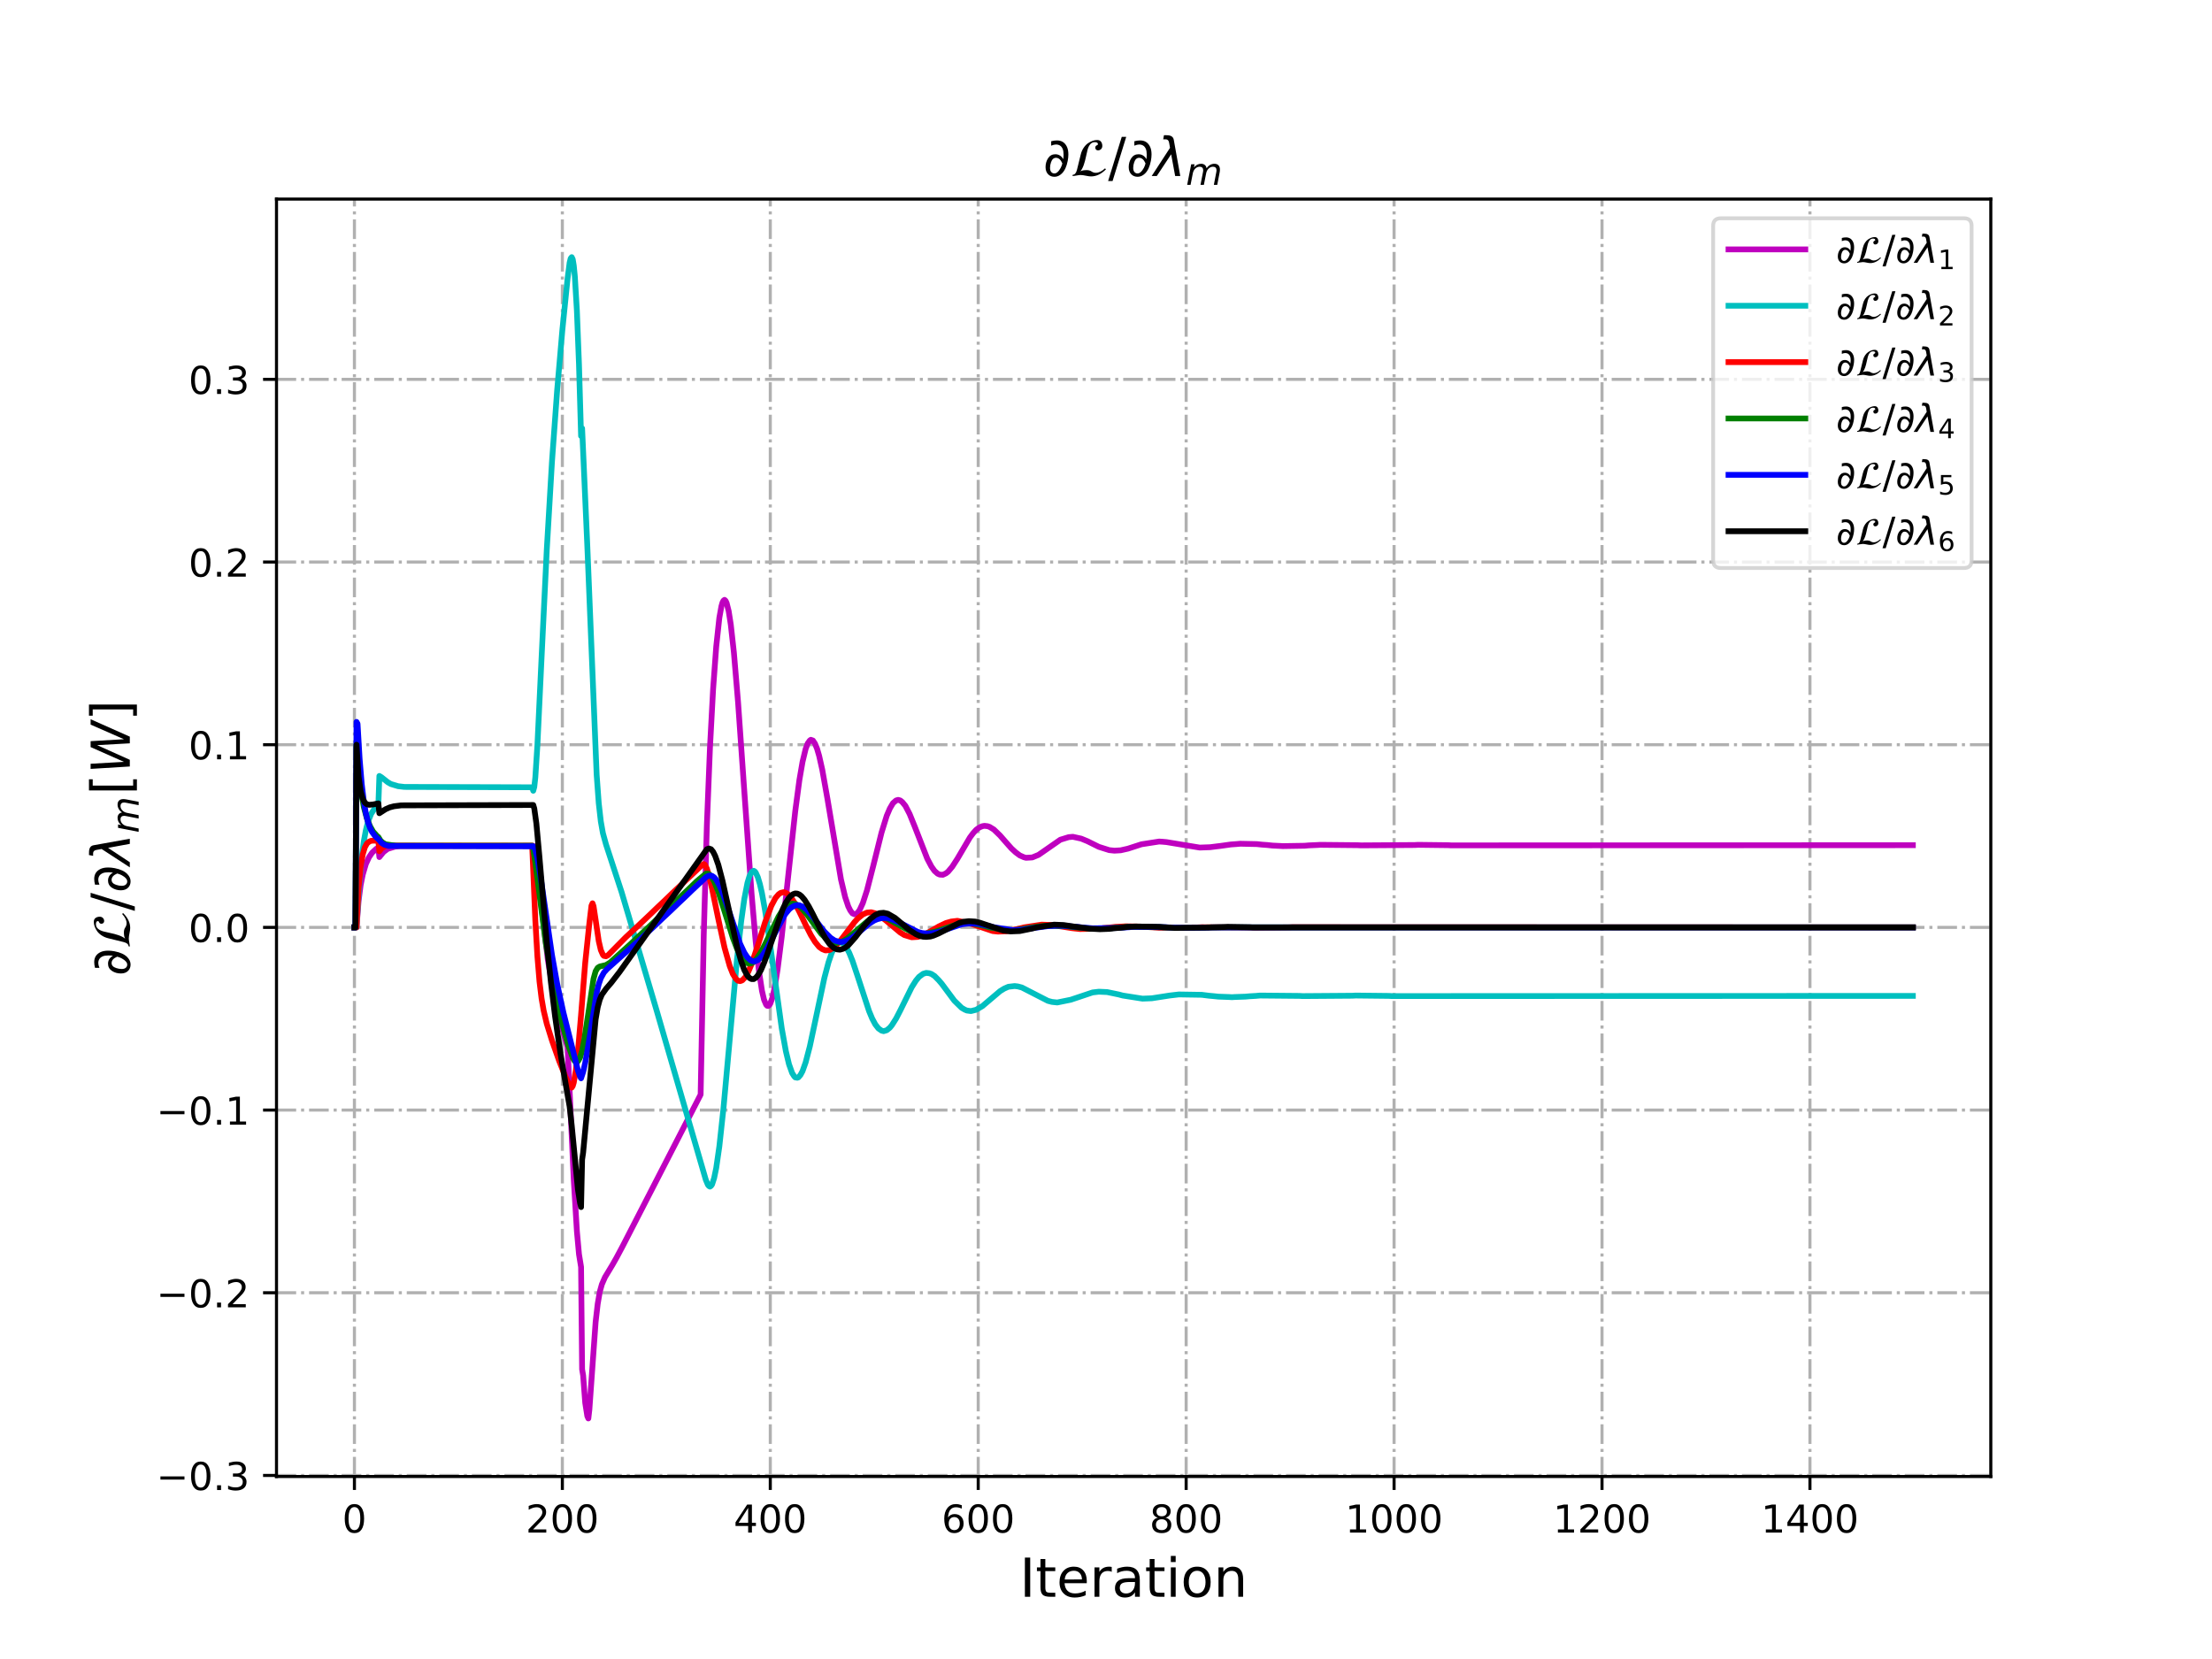 <?xml version="1.0" encoding="utf-8" standalone="no"?>
<!DOCTYPE svg PUBLIC "-//W3C//DTD SVG 1.1//EN"
  "http://www.w3.org/Graphics/SVG/1.1/DTD/svg11.dtd">
<!-- Created with matplotlib (http://matplotlib.org/) -->
<svg height="432pt" version="1.1" viewBox="0 0 576 432" width="576pt" xmlns="http://www.w3.org/2000/svg" xmlns:xlink="http://www.w3.org/1999/xlink">
 <defs>
  <style type="text/css">
*{stroke-linecap:butt;stroke-linejoin:round;}
  </style>
 </defs>
 <g id="figure_1">
  <g id="patch_1">
   <path d="M 0 432 
L 576 432 
L 576 0 
L 0 0 
z
" style="fill:#ffffff;"/>
  </g>
  <g id="axes_1">
   <g id="patch_2">
    <path d="M 72 384.48 
L 518.4 384.48 
L 518.4 51.84 
L 72 51.84 
z
" style="fill:#ffffff;"/>
   </g>
   <g id="matplotlib.axis_1">
    <g id="xtick_1">
     <g id="line2d_1">
      <path clip-path="url(#p69a60b5171)" d="M 92.291 384.48 
L 92.291 51.84 
" style="fill:none;stroke:#b0b0b0;stroke-dasharray:5.12,1.28,0.8,1.28;stroke-dashoffset:0;stroke-width:0.8;"/>
     </g>
     <g id="line2d_2">
      <defs>
       <path d="M 0 0 
L 0 3.5 
" id="m0771ea277f" style="stroke:#000000;stroke-width:0.8;"/>
      </defs>
      <g>
       <use style="stroke:#000000;stroke-width:0.8;" x="92.291" xlink:href="#m0771ea277f" y="384.48"/>
      </g>
     </g>
     <g id="text_1">
      <!-- 0 -->
      <defs>
       <path d="M 31.781 66.406 
Q 24.172 66.406 20.328 58.906 
Q 16.5 51.422 16.5 36.375 
Q 16.5 21.391 20.328 13.891 
Q 24.172 6.391 31.781 6.391 
Q 39.453 6.391 43.281 13.891 
Q 47.125 21.391 47.125 36.375 
Q 47.125 51.422 43.281 58.906 
Q 39.453 66.406 31.781 66.406 
z
M 31.781 74.219 
Q 44.047 74.219 50.516 64.516 
Q 56.984 54.828 56.984 36.375 
Q 56.984 17.969 50.516 8.266 
Q 44.047 -1.422 31.781 -1.422 
Q 19.531 -1.422 13.062 8.266 
Q 6.594 17.969 6.594 36.375 
Q 6.594 54.828 13.062 64.516 
Q 19.531 74.219 31.781 74.219 
z
" id="DejaVuSans-30"/>
      </defs>
      <g transform="translate(89.11 399.078)scale(0.1 -0.1)">
       <use xlink:href="#DejaVuSans-30"/>
      </g>
     </g>
    </g>
    <g id="xtick_2">
     <g id="line2d_3">
      <path clip-path="url(#p69a60b5171)" d="M 146.436 384.48 
L 146.436 51.84 
" style="fill:none;stroke:#b0b0b0;stroke-dasharray:5.12,1.28,0.8,1.28;stroke-dashoffset:0;stroke-width:0.8;"/>
     </g>
     <g id="line2d_4">
      <g>
       <use style="stroke:#000000;stroke-width:0.8;" x="146.436" xlink:href="#m0771ea277f" y="384.48"/>
      </g>
     </g>
     <g id="text_2">
      <!-- 200 -->
      <defs>
       <path d="M 19.188 8.297 
L 53.609 8.297 
L 53.609 0 
L 7.328 0 
L 7.328 8.297 
Q 12.938 14.109 22.625 23.891 
Q 32.328 33.688 34.812 36.531 
Q 39.547 41.844 41.422 45.531 
Q 43.312 49.219 43.312 52.781 
Q 43.312 58.594 39.234 62.25 
Q 35.156 65.922 28.609 65.922 
Q 23.969 65.922 18.812 64.312 
Q 13.672 62.703 7.812 59.422 
L 7.812 69.391 
Q 13.766 71.781 18.938 73 
Q 24.125 74.219 28.422 74.219 
Q 39.75 74.219 46.484 68.547 
Q 53.219 62.891 53.219 53.422 
Q 53.219 48.922 51.531 44.891 
Q 49.859 40.875 45.406 35.406 
Q 44.188 33.984 37.641 27.219 
Q 31.109 20.453 19.188 8.297 
z
" id="DejaVuSans-32"/>
      </defs>
      <g transform="translate(136.892 399.078)scale(0.1 -0.1)">
       <use xlink:href="#DejaVuSans-32"/>
       <use x="63.623" xlink:href="#DejaVuSans-30"/>
       <use x="127.246" xlink:href="#DejaVuSans-30"/>
      </g>
     </g>
    </g>
    <g id="xtick_3">
     <g id="line2d_5">
      <path clip-path="url(#p69a60b5171)" d="M 200.581 384.48 
L 200.581 51.84 
" style="fill:none;stroke:#b0b0b0;stroke-dasharray:5.12,1.28,0.8,1.28;stroke-dashoffset:0;stroke-width:0.8;"/>
     </g>
     <g id="line2d_6">
      <g>
       <use style="stroke:#000000;stroke-width:0.8;" x="200.581" xlink:href="#m0771ea277f" y="384.48"/>
      </g>
     </g>
     <g id="text_3">
      <!-- 400 -->
      <defs>
       <path d="M 37.797 64.312 
L 12.891 25.391 
L 37.797 25.391 
z
M 35.203 72.906 
L 47.609 72.906 
L 47.609 25.391 
L 58.016 25.391 
L 58.016 17.188 
L 47.609 17.188 
L 47.609 0 
L 37.797 0 
L 37.797 17.188 
L 4.891 17.188 
L 4.891 26.703 
z
" id="DejaVuSans-34"/>
      </defs>
      <g transform="translate(191.038 399.078)scale(0.1 -0.1)">
       <use xlink:href="#DejaVuSans-34"/>
       <use x="63.623" xlink:href="#DejaVuSans-30"/>
       <use x="127.246" xlink:href="#DejaVuSans-30"/>
      </g>
     </g>
    </g>
    <g id="xtick_4">
     <g id="line2d_7">
      <path clip-path="url(#p69a60b5171)" d="M 254.726 384.48 
L 254.726 51.84 
" style="fill:none;stroke:#b0b0b0;stroke-dasharray:5.12,1.28,0.8,1.28;stroke-dashoffset:0;stroke-width:0.8;"/>
     </g>
     <g id="line2d_8">
      <g>
       <use style="stroke:#000000;stroke-width:0.8;" x="254.726" xlink:href="#m0771ea277f" y="384.48"/>
      </g>
     </g>
     <g id="text_4">
      <!-- 600 -->
      <defs>
       <path d="M 33.016 40.375 
Q 26.375 40.375 22.484 35.828 
Q 18.609 31.297 18.609 23.391 
Q 18.609 15.531 22.484 10.953 
Q 26.375 6.391 33.016 6.391 
Q 39.656 6.391 43.531 10.953 
Q 47.406 15.531 47.406 23.391 
Q 47.406 31.297 43.531 35.828 
Q 39.656 40.375 33.016 40.375 
z
M 52.594 71.297 
L 52.594 62.312 
Q 48.875 64.062 45.094 64.984 
Q 41.312 65.922 37.594 65.922 
Q 27.828 65.922 22.672 59.328 
Q 17.531 52.734 16.797 39.406 
Q 19.672 43.656 24.016 45.922 
Q 28.375 48.188 33.594 48.188 
Q 44.578 48.188 50.953 41.516 
Q 57.328 34.859 57.328 23.391 
Q 57.328 12.156 50.688 5.359 
Q 44.047 -1.422 33.016 -1.422 
Q 20.359 -1.422 13.672 8.266 
Q 6.984 17.969 6.984 36.375 
Q 6.984 53.656 15.188 63.938 
Q 23.391 74.219 37.203 74.219 
Q 40.922 74.219 44.703 73.484 
Q 48.484 72.75 52.594 71.297 
z
" id="DejaVuSans-36"/>
      </defs>
      <g transform="translate(245.183 399.078)scale(0.1 -0.1)">
       <use xlink:href="#DejaVuSans-36"/>
       <use x="63.623" xlink:href="#DejaVuSans-30"/>
       <use x="127.246" xlink:href="#DejaVuSans-30"/>
      </g>
     </g>
    </g>
    <g id="xtick_5">
     <g id="line2d_9">
      <path clip-path="url(#p69a60b5171)" d="M 308.872 384.48 
L 308.872 51.84 
" style="fill:none;stroke:#b0b0b0;stroke-dasharray:5.12,1.28,0.8,1.28;stroke-dashoffset:0;stroke-width:0.8;"/>
     </g>
     <g id="line2d_10">
      <g>
       <use style="stroke:#000000;stroke-width:0.8;" x="308.872" xlink:href="#m0771ea277f" y="384.48"/>
      </g>
     </g>
     <g id="text_5">
      <!-- 800 -->
      <defs>
       <path d="M 31.781 34.625 
Q 24.75 34.625 20.719 30.859 
Q 16.703 27.094 16.703 20.516 
Q 16.703 13.922 20.719 10.156 
Q 24.75 6.391 31.781 6.391 
Q 38.812 6.391 42.859 10.172 
Q 46.922 13.969 46.922 20.516 
Q 46.922 27.094 42.891 30.859 
Q 38.875 34.625 31.781 34.625 
z
M 21.922 38.812 
Q 15.578 40.375 12.031 44.719 
Q 8.5 49.078 8.5 55.328 
Q 8.5 64.062 14.719 69.141 
Q 20.953 74.219 31.781 74.219 
Q 42.672 74.219 48.875 69.141 
Q 55.078 64.062 55.078 55.328 
Q 55.078 49.078 51.531 44.719 
Q 48 40.375 41.703 38.812 
Q 48.828 37.156 52.797 32.312 
Q 56.781 27.484 56.781 20.516 
Q 56.781 9.906 50.312 4.234 
Q 43.844 -1.422 31.781 -1.422 
Q 19.734 -1.422 13.25 4.234 
Q 6.781 9.906 6.781 20.516 
Q 6.781 27.484 10.781 32.312 
Q 14.797 37.156 21.922 38.812 
z
M 18.312 54.391 
Q 18.312 48.734 21.844 45.562 
Q 25.391 42.391 31.781 42.391 
Q 38.141 42.391 41.719 45.562 
Q 45.312 48.734 45.312 54.391 
Q 45.312 60.062 41.719 63.234 
Q 38.141 66.406 31.781 66.406 
Q 25.391 66.406 21.844 63.234 
Q 18.312 60.062 18.312 54.391 
z
" id="DejaVuSans-38"/>
      </defs>
      <g transform="translate(299.328 399.078)scale(0.1 -0.1)">
       <use xlink:href="#DejaVuSans-38"/>
       <use x="63.623" xlink:href="#DejaVuSans-30"/>
       <use x="127.246" xlink:href="#DejaVuSans-30"/>
      </g>
     </g>
    </g>
    <g id="xtick_6">
     <g id="line2d_11">
      <path clip-path="url(#p69a60b5171)" d="M 363.017 384.48 
L 363.017 51.84 
" style="fill:none;stroke:#b0b0b0;stroke-dasharray:5.12,1.28,0.8,1.28;stroke-dashoffset:0;stroke-width:0.8;"/>
     </g>
     <g id="line2d_12">
      <g>
       <use style="stroke:#000000;stroke-width:0.8;" x="363.017" xlink:href="#m0771ea277f" y="384.48"/>
      </g>
     </g>
     <g id="text_6">
      <!-- 1000 -->
      <defs>
       <path d="M 12.406 8.297 
L 28.516 8.297 
L 28.516 63.922 
L 10.984 60.406 
L 10.984 69.391 
L 28.422 72.906 
L 38.281 72.906 
L 38.281 8.297 
L 54.391 8.297 
L 54.391 0 
L 12.406 0 
z
" id="DejaVuSans-31"/>
      </defs>
      <g transform="translate(350.292 399.078)scale(0.1 -0.1)">
       <use xlink:href="#DejaVuSans-31"/>
       <use x="63.623" xlink:href="#DejaVuSans-30"/>
       <use x="127.246" xlink:href="#DejaVuSans-30"/>
       <use x="190.869" xlink:href="#DejaVuSans-30"/>
      </g>
     </g>
    </g>
    <g id="xtick_7">
     <g id="line2d_13">
      <path clip-path="url(#p69a60b5171)" d="M 417.162 384.48 
L 417.162 51.84 
" style="fill:none;stroke:#b0b0b0;stroke-dasharray:5.12,1.28,0.8,1.28;stroke-dashoffset:0;stroke-width:0.8;"/>
     </g>
     <g id="line2d_14">
      <g>
       <use style="stroke:#000000;stroke-width:0.8;" x="417.162" xlink:href="#m0771ea277f" y="384.48"/>
      </g>
     </g>
     <g id="text_7">
      <!-- 1200 -->
      <g transform="translate(404.437 399.078)scale(0.1 -0.1)">
       <use xlink:href="#DejaVuSans-31"/>
       <use x="63.623" xlink:href="#DejaVuSans-32"/>
       <use x="127.246" xlink:href="#DejaVuSans-30"/>
       <use x="190.869" xlink:href="#DejaVuSans-30"/>
      </g>
     </g>
    </g>
    <g id="xtick_8">
     <g id="line2d_15">
      <path clip-path="url(#p69a60b5171)" d="M 471.307 384.48 
L 471.307 51.84 
" style="fill:none;stroke:#b0b0b0;stroke-dasharray:5.12,1.28,0.8,1.28;stroke-dashoffset:0;stroke-width:0.8;"/>
     </g>
     <g id="line2d_16">
      <g>
       <use style="stroke:#000000;stroke-width:0.8;" x="471.307" xlink:href="#m0771ea277f" y="384.48"/>
      </g>
     </g>
     <g id="text_8">
      <!-- 1400 -->
      <g transform="translate(458.582 399.078)scale(0.1 -0.1)">
       <use xlink:href="#DejaVuSans-31"/>
       <use x="63.623" xlink:href="#DejaVuSans-34"/>
       <use x="127.246" xlink:href="#DejaVuSans-30"/>
       <use x="190.869" xlink:href="#DejaVuSans-30"/>
      </g>
     </g>
    </g>
    <g id="text_9">
     <!-- Iteration -->
     <defs>
      <path d="M 9.812 72.906 
L 19.672 72.906 
L 19.672 0 
L 9.812 0 
z
" id="DejaVuSans-49"/>
      <path d="M 18.312 70.219 
L 18.312 54.688 
L 36.812 54.688 
L 36.812 47.703 
L 18.312 47.703 
L 18.312 18.016 
Q 18.312 11.328 20.141 9.422 
Q 21.969 7.516 27.594 7.516 
L 36.812 7.516 
L 36.812 0 
L 27.594 0 
Q 17.188 0 13.234 3.875 
Q 9.281 7.766 9.281 18.016 
L 9.281 47.703 
L 2.688 47.703 
L 2.688 54.688 
L 9.281 54.688 
L 9.281 70.219 
z
" id="DejaVuSans-74"/>
      <path d="M 56.203 29.594 
L 56.203 25.203 
L 14.891 25.203 
Q 15.484 15.922 20.484 11.062 
Q 25.484 6.203 34.422 6.203 
Q 39.594 6.203 44.453 7.469 
Q 49.312 8.734 54.109 11.281 
L 54.109 2.781 
Q 49.266 0.734 44.188 -0.344 
Q 39.109 -1.422 33.891 -1.422 
Q 20.797 -1.422 13.156 6.188 
Q 5.516 13.812 5.516 26.812 
Q 5.516 40.234 12.766 48.109 
Q 20.016 56 32.328 56 
Q 43.359 56 49.781 48.891 
Q 56.203 41.797 56.203 29.594 
z
M 47.219 32.234 
Q 47.125 39.594 43.094 43.984 
Q 39.062 48.391 32.422 48.391 
Q 24.906 48.391 20.391 44.141 
Q 15.875 39.891 15.188 32.172 
z
" id="DejaVuSans-65"/>
      <path d="M 41.109 46.297 
Q 39.594 47.172 37.812 47.578 
Q 36.031 48 33.891 48 
Q 26.266 48 22.188 43.047 
Q 18.109 38.094 18.109 28.812 
L 18.109 0 
L 9.078 0 
L 9.078 54.688 
L 18.109 54.688 
L 18.109 46.188 
Q 20.953 51.172 25.484 53.578 
Q 30.031 56 36.531 56 
Q 37.453 56 38.578 55.875 
Q 39.703 55.766 41.062 55.516 
z
" id="DejaVuSans-72"/>
      <path d="M 34.281 27.484 
Q 23.391 27.484 19.188 25 
Q 14.984 22.516 14.984 16.5 
Q 14.984 11.719 18.141 8.906 
Q 21.297 6.109 26.703 6.109 
Q 34.188 6.109 38.703 11.406 
Q 43.219 16.703 43.219 25.484 
L 43.219 27.484 
z
M 52.203 31.203 
L 52.203 0 
L 43.219 0 
L 43.219 8.297 
Q 40.141 3.328 35.547 0.953 
Q 30.953 -1.422 24.312 -1.422 
Q 15.922 -1.422 10.953 3.297 
Q 6 8.016 6 15.922 
Q 6 25.141 12.172 29.828 
Q 18.359 34.516 30.609 34.516 
L 43.219 34.516 
L 43.219 35.406 
Q 43.219 41.609 39.141 45 
Q 35.062 48.391 27.688 48.391 
Q 23 48.391 18.547 47.266 
Q 14.109 46.141 10.016 43.891 
L 10.016 52.203 
Q 14.938 54.109 19.578 55.047 
Q 24.219 56 28.609 56 
Q 40.484 56 46.344 49.844 
Q 52.203 43.703 52.203 31.203 
z
" id="DejaVuSans-61"/>
      <path d="M 9.422 54.688 
L 18.406 54.688 
L 18.406 0 
L 9.422 0 
z
M 9.422 75.984 
L 18.406 75.984 
L 18.406 64.594 
L 9.422 64.594 
z
" id="DejaVuSans-69"/>
      <path d="M 30.609 48.391 
Q 23.391 48.391 19.188 42.75 
Q 14.984 37.109 14.984 27.297 
Q 14.984 17.484 19.156 11.844 
Q 23.344 6.203 30.609 6.203 
Q 37.797 6.203 41.984 11.859 
Q 46.188 17.531 46.188 27.297 
Q 46.188 37.016 41.984 42.703 
Q 37.797 48.391 30.609 48.391 
z
M 30.609 56 
Q 42.328 56 49.016 48.375 
Q 55.719 40.766 55.719 27.297 
Q 55.719 13.875 49.016 6.219 
Q 42.328 -1.422 30.609 -1.422 
Q 18.844 -1.422 12.172 6.219 
Q 5.516 13.875 5.516 27.297 
Q 5.516 40.766 12.172 48.375 
Q 18.844 56 30.609 56 
z
" id="DejaVuSans-6f"/>
      <path d="M 54.891 33.016 
L 54.891 0 
L 45.906 0 
L 45.906 32.719 
Q 45.906 40.484 42.875 44.328 
Q 39.844 48.188 33.797 48.188 
Q 26.516 48.188 22.312 43.547 
Q 18.109 38.922 18.109 30.906 
L 18.109 0 
L 9.078 0 
L 9.078 54.688 
L 18.109 54.688 
L 18.109 46.188 
Q 21.344 51.125 25.703 53.562 
Q 30.078 56 35.797 56 
Q 45.219 56 50.047 50.172 
Q 54.891 44.344 54.891 33.016 
z
" id="DejaVuSans-6e"/>
     </defs>
     <g transform="translate(265.508 415.796)scale(0.14 -0.14)">
      <use xlink:href="#DejaVuSans-49"/>
      <use x="29.492" xlink:href="#DejaVuSans-74"/>
      <use x="68.701" xlink:href="#DejaVuSans-65"/>
      <use x="130.225" xlink:href="#DejaVuSans-72"/>
      <use x="171.338" xlink:href="#DejaVuSans-61"/>
      <use x="232.617" xlink:href="#DejaVuSans-74"/>
      <use x="271.826" xlink:href="#DejaVuSans-69"/>
      <use x="299.609" xlink:href="#DejaVuSans-6f"/>
      <use x="360.791" xlink:href="#DejaVuSans-6e"/>
     </g>
    </g>
   </g>
   <g id="matplotlib.axis_2">
    <g id="ytick_1">
     <g id="line2d_17">
      <path clip-path="url(#p69a60b5171)" d="M 72 384.202 
L 518.4 384.202 
" style="fill:none;stroke:#b0b0b0;stroke-dasharray:5.12,1.28,0.8,1.28;stroke-dashoffset:0;stroke-width:0.8;"/>
     </g>
     <g id="line2d_18">
      <defs>
       <path d="M 0 0 
L -3.5 0 
" id="mf26924022d" style="stroke:#000000;stroke-width:0.8;"/>
      </defs>
      <g>
       <use style="stroke:#000000;stroke-width:0.8;" x="72" xlink:href="#mf26924022d" y="384.202"/>
      </g>
     </g>
     <g id="text_10">
      <!-- −0.3 -->
      <defs>
       <path d="M 10.594 35.5 
L 73.188 35.5 
L 73.188 27.203 
L 10.594 27.203 
z
" id="DejaVuSans-2212"/>
       <path d="M 10.688 12.406 
L 21 12.406 
L 21 0 
L 10.688 0 
z
" id="DejaVuSans-2e"/>
       <path d="M 40.578 39.312 
Q 47.656 37.797 51.625 33 
Q 55.609 28.219 55.609 21.188 
Q 55.609 10.406 48.188 4.484 
Q 40.766 -1.422 27.094 -1.422 
Q 22.516 -1.422 17.656 -0.516 
Q 12.797 0.391 7.625 2.203 
L 7.625 11.719 
Q 11.719 9.328 16.594 8.109 
Q 21.484 6.891 26.812 6.891 
Q 36.078 6.891 40.938 10.547 
Q 45.797 14.203 45.797 21.188 
Q 45.797 27.641 41.281 31.266 
Q 36.766 34.906 28.719 34.906 
L 20.219 34.906 
L 20.219 43.016 
L 29.109 43.016 
Q 36.375 43.016 40.234 45.922 
Q 44.094 48.828 44.094 54.297 
Q 44.094 59.906 40.109 62.906 
Q 36.141 65.922 28.719 65.922 
Q 24.656 65.922 20.016 65.031 
Q 15.375 64.156 9.812 62.312 
L 9.812 71.094 
Q 15.438 72.656 20.344 73.438 
Q 25.25 74.219 29.594 74.219 
Q 40.828 74.219 47.359 69.109 
Q 53.906 64.016 53.906 55.328 
Q 53.906 49.266 50.438 45.094 
Q 46.969 40.922 40.578 39.312 
z
" id="DejaVuSans-33"/>
      </defs>
      <g transform="translate(40.717 388.001)scale(0.1 -0.1)">
       <use xlink:href="#DejaVuSans-2212"/>
       <use x="83.789" xlink:href="#DejaVuSans-30"/>
       <use x="147.412" xlink:href="#DejaVuSans-2e"/>
       <use x="179.199" xlink:href="#DejaVuSans-33"/>
      </g>
     </g>
    </g>
    <g id="ytick_2">
     <g id="line2d_19">
      <path clip-path="url(#p69a60b5171)" d="M 72 336.632 
L 518.4 336.632 
" style="fill:none;stroke:#b0b0b0;stroke-dasharray:5.12,1.28,0.8,1.28;stroke-dashoffset:0;stroke-width:0.8;"/>
     </g>
     <g id="line2d_20">
      <g>
       <use style="stroke:#000000;stroke-width:0.8;" x="72" xlink:href="#mf26924022d" y="336.632"/>
      </g>
     </g>
     <g id="text_11">
      <!-- −0.2 -->
      <g transform="translate(40.717 340.431)scale(0.1 -0.1)">
       <use xlink:href="#DejaVuSans-2212"/>
       <use x="83.789" xlink:href="#DejaVuSans-30"/>
       <use x="147.412" xlink:href="#DejaVuSans-2e"/>
       <use x="179.199" xlink:href="#DejaVuSans-32"/>
      </g>
     </g>
    </g>
    <g id="ytick_3">
     <g id="line2d_21">
      <path clip-path="url(#p69a60b5171)" d="M 72 289.063 
L 518.4 289.063 
" style="fill:none;stroke:#b0b0b0;stroke-dasharray:5.12,1.28,0.8,1.28;stroke-dashoffset:0;stroke-width:0.8;"/>
     </g>
     <g id="line2d_22">
      <g>
       <use style="stroke:#000000;stroke-width:0.8;" x="72" xlink:href="#mf26924022d" y="289.063"/>
      </g>
     </g>
     <g id="text_12">
      <!-- −0.1 -->
      <g transform="translate(40.717 292.862)scale(0.1 -0.1)">
       <use xlink:href="#DejaVuSans-2212"/>
       <use x="83.789" xlink:href="#DejaVuSans-30"/>
       <use x="147.412" xlink:href="#DejaVuSans-2e"/>
       <use x="179.199" xlink:href="#DejaVuSans-31"/>
      </g>
     </g>
    </g>
    <g id="ytick_4">
     <g id="line2d_23">
      <path clip-path="url(#p69a60b5171)" d="M 72 241.493 
L 518.4 241.493 
" style="fill:none;stroke:#b0b0b0;stroke-dasharray:5.12,1.28,0.8,1.28;stroke-dashoffset:0;stroke-width:0.8;"/>
     </g>
     <g id="line2d_24">
      <g>
       <use style="stroke:#000000;stroke-width:0.8;" x="72" xlink:href="#mf26924022d" y="241.493"/>
      </g>
     </g>
     <g id="text_13">
      <!-- 0.0 -->
      <g transform="translate(49.097 245.292)scale(0.1 -0.1)">
       <use xlink:href="#DejaVuSans-30"/>
       <use x="63.623" xlink:href="#DejaVuSans-2e"/>
       <use x="95.41" xlink:href="#DejaVuSans-30"/>
      </g>
     </g>
    </g>
    <g id="ytick_5">
     <g id="line2d_25">
      <path clip-path="url(#p69a60b5171)" d="M 72 193.923 
L 518.4 193.923 
" style="fill:none;stroke:#b0b0b0;stroke-dasharray:5.12,1.28,0.8,1.28;stroke-dashoffset:0;stroke-width:0.8;"/>
     </g>
     <g id="line2d_26">
      <g>
       <use style="stroke:#000000;stroke-width:0.8;" x="72" xlink:href="#mf26924022d" y="193.923"/>
      </g>
     </g>
     <g id="text_14">
      <!-- 0.1 -->
      <g transform="translate(49.097 197.723)scale(0.1 -0.1)">
       <use xlink:href="#DejaVuSans-30"/>
       <use x="63.623" xlink:href="#DejaVuSans-2e"/>
       <use x="95.41" xlink:href="#DejaVuSans-31"/>
      </g>
     </g>
    </g>
    <g id="ytick_6">
     <g id="line2d_27">
      <path clip-path="url(#p69a60b5171)" d="M 72 146.354 
L 518.4 146.354 
" style="fill:none;stroke:#b0b0b0;stroke-dasharray:5.12,1.28,0.8,1.28;stroke-dashoffset:0;stroke-width:0.8;"/>
     </g>
     <g id="line2d_28">
      <g>
       <use style="stroke:#000000;stroke-width:0.8;" x="72" xlink:href="#mf26924022d" y="146.354"/>
      </g>
     </g>
     <g id="text_15">
      <!-- 0.2 -->
      <g transform="translate(49.097 150.153)scale(0.1 -0.1)">
       <use xlink:href="#DejaVuSans-30"/>
       <use x="63.623" xlink:href="#DejaVuSans-2e"/>
       <use x="95.41" xlink:href="#DejaVuSans-32"/>
      </g>
     </g>
    </g>
    <g id="ytick_7">
     <g id="line2d_29">
      <path clip-path="url(#p69a60b5171)" d="M 72 98.784 
L 518.4 98.784 
" style="fill:none;stroke:#b0b0b0;stroke-dasharray:5.12,1.28,0.8,1.28;stroke-dashoffset:0;stroke-width:0.8;"/>
     </g>
     <g id="line2d_30">
      <g>
       <use style="stroke:#000000;stroke-width:0.8;" x="72" xlink:href="#mf26924022d" y="98.784"/>
      </g>
     </g>
     <g id="text_16">
      <!-- 0.3 -->
      <g transform="translate(49.097 102.583)scale(0.1 -0.1)">
       <use xlink:href="#DejaVuSans-30"/>
       <use x="63.623" xlink:href="#DejaVuSans-2e"/>
       <use x="95.41" xlink:href="#DejaVuSans-33"/>
      </g>
     </g>
    </g>
    <g id="text_17">
     <!-- $\partial \mathcal{L}/ \partial \lambda_{m}[W]$ -->
     <defs>
      <path d="M 21.344 -1.422 
Q 14.453 -1.422 9.969 2.734 
Q 4.641 7.672 4.641 16.609 
Q 4.641 25.875 9.328 33.109 
Q 14.156 40.531 22.859 40.531 
Q 28.562 40.531 33.062 36.969 
Q 35.688 34.859 37.5 31.344 
Q 38.141 35.297 38.141 39.797 
Q 38.141 46.391 36.578 50.203 
Q 33.109 58.641 23.922 58.641 
Q 20.453 58.641 15.094 56.5 
L 15.094 64.703 
Q 20.75 66.219 25.828 66.219 
Q 38.922 66.219 44.484 54.203 
Q 47.078 48.531 47.078 40.094 
Q 47.078 34.578 45.844 28.172 
Q 42.781 12.156 34.812 4.547 
Q 28.562 -1.422 21.344 -1.422 
z
M 12.984 15.141 
Q 12.984 10.25 15.141 7.625 
Q 17.438 4.828 20.953 4.828 
Q 24.078 4.828 26.562 7.031 
Q 30.078 10.062 32.672 14.984 
Q 34.812 19.047 35.891 23.391 
Q 31.547 33.891 24.031 33.891 
Q 17.578 33.891 14.75 25.391 
Q 12.984 20.125 12.984 15.141 
z
" id="DejaVuSans-2202"/>
      <path d="M 63.594 14.297 
L 65.297 12.5 
Q 52.297 -0.703 37.703 -0.703 
Q 33.703 -0.703 28.906 0.406 
Q 21.797 1.906 17.906 1.906 
Q 15.703 1.906 10.5 0.953 
Q 5.297 0 3 0 
L 3.594 2.406 
Q 9.094 2.406 11.406 11.703 
L 18.406 40.094 
Q 20.094 47 23.688 52.391 
Q 27.297 57.797 31.641 60.844 
Q 36 63.906 40.391 65.453 
Q 44.797 67 48.797 67 
Q 53.797 67 56.141 63.797 
Q 58.5 60.594 58.5 56 
Q 58.5 52.297 56.141 50 
Q 53.797 47.703 50.406 47.703 
Q 48.203 47.703 46.797 49.203 
Q 45.406 50.703 45.406 52.797 
Q 45.406 54.406 46.203 55.5 
Q 47 56.594 47.891 56.938 
Q 48.797 57.297 49.594 57.891 
Q 50.406 58.5 50.406 59.203 
Q 50.406 63 44.594 63 
Q 39.406 63 36.094 59.141 
Q 32.797 55.297 31.094 48.938 
Q 29.406 42.594 28.047 35.688 
Q 26.703 28.797 24.203 21.297 
Q 21.703 13.797 18.094 9.203 
L 18.094 8.797 
Q 21.297 11 29.5 11 
Q 34.797 11 38.438 8.5 
Q 42.094 6 46.297 6 
Q 54.797 6 63.594 14.297 
z
" id="STIXNonUnicode-Italic-e238"/>
      <path d="M 25.391 72.906 
L 33.688 72.906 
L 8.297 -9.281 
L 0 -9.281 
z
" id="DejaVuSans-2f"/>
      <path d="M 36.719 67.438 
L 48.828 0 
L 39.312 0 
L 31.844 40.438 
L 5.125 0 
L -4.391 0 
L 29.734 52.438 
L 28.031 62.109 
Q 26.953 68.266 21.734 68.266 
L 17.047 68.266 
L 18.5 75.984 
L 24.219 75.875 
Q 35.203 75.734 36.719 67.438 
z
" id="DejaVuSans-Oblique-3bb"/>
      <path d="M 89.797 33.016 
L 83.406 0 
L 74.422 0 
L 80.719 32.719 
Q 81.109 34.812 81.297 36.328 
Q 81.5 37.844 81.5 38.922 
Q 81.5 43.312 79.047 45.75 
Q 76.609 48.188 72.219 48.188 
Q 65.672 48.188 60.547 43.281 
Q 55.422 38.375 53.906 30.516 
L 47.906 0 
L 38.922 0 
L 45.312 32.719 
Q 45.703 34.516 45.891 36.047 
Q 46.094 37.594 46.094 38.812 
Q 46.094 43.266 43.656 45.719 
Q 41.219 48.188 36.922 48.188 
Q 30.281 48.188 25.141 43.281 
Q 20.016 38.375 18.5 30.516 
L 12.5 0 
L 3.516 0 
L 14.203 54.688 
L 23.188 54.688 
L 21.484 46.188 
Q 25.141 50.984 30.047 53.484 
Q 34.969 56 40.578 56 
Q 46.531 56 50.359 52.875 
Q 54.203 49.75 54.984 44.188 
Q 59.078 49.953 64.469 52.969 
Q 69.875 56 75.875 56 
Q 82.906 56 86.734 51.953 
Q 90.578 47.906 90.578 40.484 
Q 90.578 38.875 90.375 36.938 
Q 90.188 35.016 89.797 33.016 
z
" id="DejaVuSans-Oblique-6d"/>
      <path d="M 8.594 75.984 
L 29.297 75.984 
L 29.297 69 
L 17.578 69 
L 17.578 -6.203 
L 29.297 -6.203 
L 29.297 -13.188 
L 8.594 -13.188 
z
" id="DejaVuSans-5b"/>
      <path d="M 9.625 72.906 
L 19.188 72.906 
L 22.703 10.891 
L 50.203 72.906 
L 61.188 72.906 
L 64.797 10.891 
L 92 72.906 
L 102 72.906 
L 69.578 0 
L 57.172 0 
L 53.812 60.797 
L 26.516 0 
L 14.109 0 
z
" id="DejaVuSans-Oblique-57"/>
      <path d="M 30.422 75.984 
L 30.422 -13.188 
L 9.719 -13.188 
L 9.719 -6.203 
L 21.391 -6.203 
L 21.391 69 
L 9.719 69 
L 9.719 75.984 
z
" id="DejaVuSans-5d"/>
     </defs>
     <g transform="translate(33.806 254.14)rotate(-90)scale(0.14 -0.14)">
      <use transform="translate(0 0.016)" xlink:href="#DejaVuSans-2202"/>
      <use transform="translate(51.709 0.016)" xlink:href="#STIXNonUnicode-Italic-e238"/>
      <use transform="translate(121.009 0.016)" xlink:href="#DejaVuSans-2f"/>
      <use transform="translate(154.7 0.016)" xlink:href="#DejaVuSans-2202"/>
      <use transform="translate(206.409 0.016)" xlink:href="#DejaVuSans-Oblique-3bb"/>
      <use transform="translate(265.589 -16.391)scale(0.7)" xlink:href="#DejaVuSans-Oblique-6d"/>
      <use transform="translate(336.512 0.016)" xlink:href="#DejaVuSans-5b"/>
      <use transform="translate(375.526 0.016)" xlink:href="#DejaVuSans-Oblique-57"/>
      <use transform="translate(474.403 0.016)" xlink:href="#DejaVuSans-5d"/>
     </g>
    </g>
   </g>
   <g id="line2d_31">
    <path clip-path="url(#p69a60b5171)" d="M 92.291 241.493 
L 92.562 241.493 
L 92.832 241.493 
L 93.374 234.595 
L 93.915 230.457 
L 94.457 227.745 
L 95.269 224.986 
L 96.081 223.226 
L 96.893 222.037 
L 97.976 221.038 
L 98.518 220.705 
L 98.788 223.179 
L 99.871 221.847 
L 100.954 221.038 
L 102.849 220.467 
L 104.203 220.324 
L 138.856 220.229 
L 139.126 221.133 
L 139.668 224.748 
L 142.646 249.865 
L 143.729 256.192 
L 144.812 261.425 
L 146.165 266.99 
L 147.79 272.603 
L 149.414 307.329 
L 150.226 320.649 
L 150.768 326.595 
L 151.309 329.925 
L 151.58 356.564 
L 151.851 358.181 
L 152.392 365.317 
L 152.934 368.742 
L 153.204 369.36 
L 153.475 367.029 
L 155.099 344.243 
L 155.641 339.534 
L 156.182 336.394 
L 156.724 334.444 
L 157.536 332.589 
L 159.431 329.449 
L 160.514 327.546 
L 162.138 324.502 
L 182.443 285.019 
L 183.255 243.538 
L 184.067 214.901 
L 184.879 194.589 
L 185.691 179.462 
L 186.504 168.378 
L 187.316 160.862 
L 187.857 157.866 
L 188.128 156.914 
L 188.399 156.391 
L 188.669 156.201 
L 188.94 156.438 
L 189.211 157.009 
L 189.752 159.15 
L 190.294 162.622 
L 191.106 169.948 
L 192.189 182.84 
L 193.813 206.006 
L 195.708 232.74 
L 196.791 245.298 
L 197.603 252.672 
L 198.415 258 
L 198.957 260.33 
L 199.498 261.615 
L 199.769 261.9 
L 200.04 261.948 
L 200.311 261.758 
L 200.581 261.329 
L 201.123 259.807 
L 201.664 257.429 
L 202.476 252.481 
L 203.559 243.919 
L 205.184 228.697 
L 207.079 211.239 
L 208.162 203.104 
L 208.974 198.395 
L 209.786 195.017 
L 210.327 193.59 
L 210.869 192.829 
L 211.14 192.639 
L 211.681 192.829 
L 212.222 193.638 
L 212.764 194.97 
L 213.305 196.825 
L 214.118 200.44 
L 215.471 208.051 
L 218.991 229.03 
L 220.074 233.596 
L 220.886 236.022 
L 221.427 237.116 
L 221.969 237.83 
L 222.51 238.068 
L 223.052 237.878 
L 223.322 237.687 
L 223.864 236.926 
L 224.676 235.166 
L 225.759 231.836 
L 227.383 225.51 
L 229.549 216.804 
L 230.903 212.428 
L 231.715 210.525 
L 232.527 209.146 
L 233.339 208.432 
L 233.881 208.289 
L 234.422 208.432 
L 234.963 208.86 
L 235.776 209.859 
L 236.859 211.952 
L 238.212 215.282 
L 241.461 223.607 
L 242.544 225.652 
L 243.356 226.794 
L 244.168 227.507 
L 244.71 227.745 
L 245.522 227.793 
L 246.334 227.412 
L 246.875 226.984 
L 247.958 225.7 
L 249.312 223.607 
L 252.561 218.089 
L 253.373 216.995 
L 254.185 216.091 
L 254.997 215.472 
L 255.809 215.139 
L 256.351 215.044 
L 257.163 215.139 
L 257.704 215.33 
L 258.787 215.996 
L 260.412 217.565 
L 262.036 219.421 
L 263.39 220.943 
L 264.473 221.942 
L 265.556 222.75 
L 266.638 223.226 
L 267.18 223.369 
L 268.804 223.274 
L 270.429 222.608 
L 276.114 218.659 
L 278.28 217.994 
L 279.363 217.898 
L 281.528 218.374 
L 283.153 219.04 
L 286.131 220.515 
L 288.838 221.371 
L 290.192 221.514 
L 291.816 221.419 
L 293.711 220.99 
L 297.23 219.849 
L 301.833 219.135 
L 302.645 219.183 
L 303.728 219.278 
L 312.391 220.705 
L 315.098 220.61 
L 316.993 220.372 
L 317.806 220.277 
L 320.513 219.896 
L 321.867 219.801 
L 322.949 219.706 
L 327.281 219.801 
L 328.635 219.944 
L 329.988 220.039 
L 331.342 220.182 
L 333.237 220.277 
L 334.049 220.324 
L 339.734 220.229 
L 340.817 220.134 
L 342.983 220.039 
L 343.795 219.991 
L 353.541 220.087 
L 354.354 220.134 
L 368.431 220.039 
L 369.244 219.991 
L 377.095 220.087 
L 377.907 220.134 
L 498.109 220.087 
L 498.109 220.087 
" style="fill:none;stroke:#bf00bf;stroke-linecap:square;stroke-width:1.5;"/>
   </g>
   <g id="line2d_32">
    <path clip-path="url(#p69a60b5171)" d="M 92.291 241.493 
L 92.562 241.493 
L 92.832 241.493 
L 93.645 229.03 
L 94.186 223.274 
L 94.727 219.135 
L 95.269 216.186 
L 95.81 214.045 
L 96.623 211.952 
L 97.435 210.715 
L 97.976 210.145 
L 98.518 209.764 
L 98.788 202.058 
L 99.33 202.391 
L 100.954 203.675 
L 101.766 204.151 
L 103.661 204.722 
L 105.286 204.912 
L 138.585 205.007 
L 138.856 205.911 
L 139.126 204.912 
L 139.397 202.438 
L 139.939 194.066 
L 141.022 171.28 
L 142.375 143.262 
L 143.729 120.286 
L 145.082 101.638 
L 146.436 85.94 
L 147.79 72.573 
L 148.331 68.387 
L 148.602 67.293 
L 148.873 66.96 
L 149.143 67.531 
L 149.414 69.196 
L 149.685 71.955 
L 150.226 80.993 
L 150.768 94.883 
L 151.309 113.531 
L 151.58 111.533 
L 152.934 142.12 
L 155.37 201.772 
L 155.912 209.146 
L 156.453 213.903 
L 156.994 216.947 
L 157.807 219.896 
L 161.867 232.312 
L 171.072 263.422 
L 176.757 283.021 
L 180.548 296.055 
L 183.796 307.234 
L 184.338 308.518 
L 184.608 308.851 
L 184.879 308.994 
L 185.15 308.804 
L 185.421 308.423 
L 185.962 306.758 
L 186.504 304.142 
L 187.316 298.529 
L 188.399 288.539 
L 190.023 270.605 
L 191.918 249.77 
L 193.001 239.923 
L 193.813 234.12 
L 194.625 229.933 
L 195.167 228.126 
L 195.708 227.079 
L 196.25 226.746 
L 196.52 226.889 
L 196.791 227.222 
L 197.333 228.411 
L 197.874 230.219 
L 198.415 232.597 
L 199.228 237.116 
L 200.311 244.395 
L 203.559 267.751 
L 204.642 273.745 
L 205.454 277.123 
L 206.267 279.406 
L 206.808 280.262 
L 207.079 280.548 
L 207.62 280.643 
L 207.891 280.548 
L 208.432 279.929 
L 208.974 278.93 
L 209.786 276.647 
L 210.869 272.508 
L 212.222 266.182 
L 214.659 254.67 
L 215.742 250.579 
L 216.554 248.2 
L 217.366 246.488 
L 217.908 245.774 
L 218.449 245.394 
L 218.991 245.346 
L 219.803 245.869 
L 220.344 246.583 
L 221.156 248.153 
L 221.969 250.151 
L 223.322 254.194 
L 226.3 263.28 
L 227.112 265.23 
L 227.925 266.752 
L 228.737 267.799 
L 229.549 268.37 
L 230.09 268.512 
L 230.903 268.275 
L 231.715 267.609 
L 232.256 266.943 
L 233.339 265.23 
L 234.422 263.137 
L 237.4 257.096 
L 238.483 255.383 
L 239.295 254.384 
L 240.378 253.576 
L 241.19 253.338 
L 242.002 253.433 
L 242.544 253.623 
L 243.356 254.146 
L 244.439 255.241 
L 245.251 256.192 
L 248.5 260.568 
L 250.395 262.424 
L 251.207 262.899 
L 251.748 263.137 
L 252.831 263.28 
L 254.185 262.947 
L 255.809 261.995 
L 260.412 258.095 
L 261.495 257.429 
L 262.578 256.953 
L 264.202 256.763 
L 265.014 256.858 
L 266.097 257.143 
L 272.865 260.616 
L 273.948 260.901 
L 275.302 261.044 
L 278.821 260.33 
L 284.506 258.428 
L 286.131 258.237 
L 288.296 258.333 
L 291.274 258.951 
L 292.357 259.236 
L 297.501 260.045 
L 299.938 259.95 
L 304.54 259.236 
L 305.352 259.141 
L 306.977 258.951 
L 312.933 259.046 
L 314.828 259.284 
L 315.911 259.379 
L 317.264 259.522 
L 319.971 259.617 
L 320.784 259.664 
L 321.596 259.617 
L 324.303 259.522 
L 325.386 259.427 
L 327.01 259.331 
L 328.093 259.236 
L 338.381 259.331 
L 339.193 259.379 
L 352.188 259.284 
L 353 259.236 
L 361.663 259.331 
L 362.475 259.379 
L 498.109 259.331 
L 498.109 259.331 
" style="fill:none;stroke:#00bfbf;stroke-linecap:square;stroke-width:1.5;"/>
   </g>
   <g id="line2d_33">
    <path clip-path="url(#p69a60b5171)" d="M 92.291 241.493 
L 92.562 241.493 
L 92.832 241.493 
L 93.374 231.265 
L 93.915 225.652 
L 94.457 222.465 
L 94.998 220.657 
L 95.54 219.658 
L 96.081 219.183 
L 96.623 218.945 
L 97.435 218.897 
L 98.518 218.992 
L 98.788 221.656 
L 99.33 220.943 
L 99.871 220.562 
L 100.413 220.324 
L 101.766 220.182 
L 138.585 220.229 
L 139.397 239.685 
L 139.939 249.056 
L 140.48 255.573 
L 141.022 259.997 
L 141.563 263.137 
L 142.375 266.562 
L 143.729 270.938 
L 145.624 276.314 
L 147.248 280.357 
L 148.331 282.688 
L 148.602 283.116 
L 148.873 283.211 
L 149.143 282.783 
L 149.414 281.879 
L 149.956 278.645 
L 150.497 273.793 
L 151.309 264.279 
L 152.392 250.674 
L 153.475 240.351 
L 154.016 235.832 
L 154.287 235.214 
L 154.558 235.975 
L 155.099 239.543 
L 155.912 245.061 
L 156.453 247.392 
L 156.994 248.628 
L 157.265 248.914 
L 157.807 249.009 
L 158.348 248.723 
L 159.431 247.629 
L 162.95 244.062 
L 165.928 241.303 
L 167.282 240.018 
L 169.448 237.973 
L 171.072 236.403 
L 173.238 234.357 
L 174.862 232.788 
L 177.028 230.742 
L 178.652 229.172 
L 181.089 226.889 
L 182.713 225.319 
L 183.255 224.986 
L 183.526 225.129 
L 184.067 226.175 
L 184.608 227.936 
L 185.421 231.408 
L 187.045 239.305 
L 188.669 246.773 
L 190.023 251.578 
L 190.835 253.623 
L 191.647 254.908 
L 192.189 255.383 
L 192.73 255.478 
L 193.272 255.288 
L 194.084 254.432 
L 194.896 252.957 
L 195.708 251.054 
L 197.333 246.202 
L 199.228 240.161 
L 200.852 235.88 
L 201.935 233.834 
L 202.747 232.883 
L 203.289 232.502 
L 204.101 232.312 
L 204.642 232.502 
L 205.184 232.835 
L 205.996 233.691 
L 207.079 235.356 
L 208.162 237.449 
L 209.786 240.827 
L 211.14 243.491 
L 212.222 245.251 
L 213.305 246.583 
L 214.118 247.154 
L 214.93 247.487 
L 216.013 247.392 
L 217.096 246.773 
L 218.449 245.441 
L 220.344 242.968 
L 222.51 240.113 
L 223.322 239.21 
L 224.676 238.115 
L 225.759 237.64 
L 226.842 237.545 
L 227.925 237.83 
L 228.737 238.211 
L 230.632 239.638 
L 234.422 242.825 
L 235.505 243.491 
L 237.4 244.062 
L 239.024 243.967 
L 241.19 243.11 
L 243.627 241.731 
L 244.439 241.255 
L 246.334 240.351 
L 247.688 239.971 
L 249.312 239.78 
L 252.561 240.446 
L 258.517 242.444 
L 259.87 242.587 
L 262.036 242.492 
L 265.556 241.778 
L 266.638 241.493 
L 271.241 240.779 
L 273.948 240.874 
L 279.092 241.683 
L 279.904 241.778 
L 281.258 241.921 
L 286.131 241.826 
L 287.755 241.636 
L 288.838 241.54 
L 290.462 241.35 
L 292.357 241.255 
L 293.17 241.207 
L 298.043 241.303 
L 299.126 241.398 
L 300.75 241.493 
L 301.833 241.588 
L 312.12 241.493 
L 312.933 241.445 
L 325.927 241.54 
L 326.74 241.588 
L 335.674 241.493 
L 336.486 241.445 
L 498.109 241.493 
L 498.109 241.493 
" style="fill:none;stroke:#ff0000;stroke-linecap:square;stroke-width:1.5;"/>
   </g>
   <g id="line2d_34">
    <path clip-path="url(#p69a60b5171)" d="M 92.291 241.493 
L 92.562 241.493 
L 92.832 193.923 
L 93.374 201.249 
L 93.915 205.625 
L 94.727 210.097 
L 95.54 213.141 
L 96.352 215.139 
L 97.164 216.566 
L 98.247 217.756 
L 98.518 217.946 
L 99.059 218.85 
L 99.601 219.373 
L 100.413 219.849 
L 103.12 220.229 
L 138.585 220.229 
L 138.856 221.133 
L 139.397 224.511 
L 142.104 245.394 
L 143.458 253.338 
L 144.812 259.997 
L 146.436 266.752 
L 148.06 272.413 
L 149.143 275.458 
L 149.685 276.361 
L 149.956 276.552 
L 150.226 276.552 
L 150.497 276.361 
L 151.038 275.41 
L 151.58 273.65 
L 152.121 270.843 
L 153.204 263.851 
L 154.558 254.86 
L 155.099 252.91 
L 155.641 252.006 
L 156.182 251.673 
L 157.807 251.292 
L 158.889 250.626 
L 164.304 245.727 
L 165.658 244.442 
L 168.365 241.921 
L 169.719 240.637 
L 171.884 238.591 
L 173.509 237.021 
L 175.945 234.738 
L 177.57 233.168 
L 179.735 231.123 
L 181.36 229.553 
L 183.796 227.507 
L 184.338 227.507 
L 184.608 227.603 
L 185.15 228.126 
L 185.962 229.505 
L 187.045 232.169 
L 188.94 238.163 
L 190.835 244.204 
L 191.918 247.059 
L 192.73 248.723 
L 193.542 249.96 
L 194.084 250.531 
L 194.625 250.817 
L 195.167 250.912 
L 195.708 250.817 
L 196.25 250.484 
L 197.062 249.627 
L 198.145 247.962 
L 199.228 245.869 
L 202.747 238.639 
L 203.559 237.354 
L 204.371 236.355 
L 205.454 235.547 
L 206.267 235.309 
L 207.079 235.404 
L 207.891 235.785 
L 208.703 236.451 
L 210.057 238.02 
L 211.14 239.495 
L 213.847 243.158 
L 215.471 244.728 
L 217.096 245.489 
L 217.908 245.536 
L 219.261 245.203 
L 220.615 244.395 
L 226.03 239.78 
L 227.383 239.114 
L 229.278 238.829 
L 231.173 239.257 
L 234.963 241.35 
L 235.776 241.826 
L 237.671 242.73 
L 239.024 243.11 
L 240.378 243.253 
L 243.627 242.587 
L 249.853 240.494 
L 251.207 240.351 
L 253.102 240.446 
L 256.351 241.112 
L 257.704 241.493 
L 262.578 242.254 
L 264.743 242.159 
L 270.158 241.303 
L 270.97 241.207 
L 272.324 241.065 
L 277.467 241.16 
L 279.363 241.398 
L 280.445 241.493 
L 281.799 241.636 
L 283.423 241.731 
L 284.236 241.778 
L 289.379 241.683 
L 290.733 241.54 
L 292.628 241.445 
L 293.711 241.35 
L 302.374 241.445 
L 303.186 241.493 
L 306.164 241.588 
L 306.977 241.636 
L 313.474 241.54 
L 314.286 241.493 
L 498.109 241.493 
L 498.109 241.493 
" style="fill:none;stroke:#008000;stroke-linecap:square;stroke-width:1.5;"/>
   </g>
   <g id="line2d_35">
    <path clip-path="url(#p69a60b5171)" d="M 92.291 241.493 
L 92.562 241.493 
L 92.832 187.977 
L 93.103 188.453 
L 93.645 197.634 
L 94.186 204.103 
L 94.727 208.622 
L 95.269 211.809 
L 95.81 213.998 
L 96.352 215.567 
L 96.893 216.662 
L 97.705 217.756 
L 98.788 218.802 
L 99.33 219.468 
L 100.142 219.991 
L 101.225 220.277 
L 138.856 220.372 
L 139.126 220.705 
L 139.397 221.323 
L 139.939 223.464 
L 140.751 228.269 
L 143.729 248.676 
L 145.082 256.192 
L 146.707 263.66 
L 150.497 278.74 
L 151.038 280.31 
L 151.309 280.785 
L 151.851 279.12 
L 152.392 276.742 
L 153.204 272.175 
L 155.37 258.523 
L 155.912 256.287 
L 156.453 254.717 
L 157.265 253.243 
L 158.077 252.339 
L 166.741 244.585 
L 168.094 243.301 
L 170.801 240.779 
L 172.426 239.21 
L 174.862 236.926 
L 176.487 235.356 
L 178.652 233.311 
L 180.277 231.741 
L 182.713 229.458 
L 183.796 228.459 
L 184.338 228.126 
L 184.879 227.983 
L 185.421 228.078 
L 185.962 228.459 
L 186.504 229.077 
L 187.316 230.504 
L 188.128 232.407 
L 189.482 236.26 
L 192.73 245.774 
L 193.813 248.057 
L 194.625 249.294 
L 195.437 250.055 
L 195.979 250.293 
L 196.52 250.341 
L 197.333 250.008 
L 197.874 249.58 
L 198.686 248.581 
L 199.769 246.868 
L 200.852 244.775 
L 204.371 238.163 
L 205.454 236.831 
L 205.996 236.355 
L 206.808 235.88 
L 207.62 235.689 
L 208.162 235.737 
L 208.974 236.07 
L 210.057 236.879 
L 211.681 238.734 
L 213.576 241.207 
L 214.659 242.587 
L 216.283 244.204 
L 217.366 244.918 
L 218.72 245.298 
L 219.803 245.203 
L 221.156 244.632 
L 221.969 244.109 
L 223.052 243.253 
L 226.3 240.542 
L 227.654 239.685 
L 228.466 239.352 
L 229.549 239.067 
L 230.361 239.019 
L 231.444 239.114 
L 233.881 240.066 
L 239.024 242.682 
L 240.107 242.968 
L 241.461 243.11 
L 242.815 243.015 
L 244.71 242.587 
L 250.395 240.684 
L 252.29 240.446 
L 254.726 240.542 
L 257.704 241.16 
L 258.787 241.445 
L 263.66 242.206 
L 266.097 242.111 
L 269.887 241.54 
L 270.699 241.445 
L 272.865 241.16 
L 274.76 241.065 
L 275.572 241.017 
L 277.738 241.112 
L 279.092 241.255 
L 280.445 241.35 
L 282.07 241.54 
L 283.423 241.636 
L 284.506 241.731 
L 291.004 241.636 
L 292.087 241.54 
L 293.982 241.445 
L 295.065 241.35 
L 303.457 241.445 
L 304.269 241.493 
L 307.789 241.588 
L 308.601 241.636 
L 314.557 241.54 
L 315.369 241.493 
L 498.109 241.493 
L 498.109 241.493 
" style="fill:none;stroke:#0000ff;stroke-linecap:square;stroke-width:1.5;"/>
   </g>
   <g id="line2d_36">
    <path clip-path="url(#p69a60b5171)" d="M 92.291 241.493 
L 92.562 241.493 
L 92.832 193.923 
L 93.374 202.2 
L 93.915 206.006 
L 94.457 208.004 
L 94.998 209.003 
L 95.54 209.431 
L 96.081 209.574 
L 97.164 209.479 
L 98.518 209.193 
L 98.788 211.762 
L 100.413 210.715 
L 101.496 210.24 
L 102.578 209.954 
L 104.474 209.716 
L 138.856 209.621 
L 139.126 210.525 
L 139.668 214.426 
L 140.48 223.274 
L 142.375 245.346 
L 143.458 255.811 
L 144.541 264.659 
L 145.895 274.031 
L 147.248 281.975 
L 148.331 288.159 
L 148.873 293.058 
L 150.497 309.803 
L 151.038 313.228 
L 151.309 314.322 
L 151.58 301.954 
L 151.851 300.099 
L 155.099 265.468 
L 155.641 262.281 
L 156.182 260.283 
L 156.724 258.999 
L 157.807 257.476 
L 159.16 255.906 
L 161.326 253.1 
L 184.067 221.133 
L 184.608 220.943 
L 185.15 221.133 
L 185.691 221.799 
L 186.233 222.893 
L 187.045 225.177 
L 188.128 229.315 
L 189.482 235.452 
L 191.918 246.488 
L 193.001 250.341 
L 193.813 252.577 
L 194.625 254.051 
L 195.167 254.67 
L 195.708 254.955 
L 196.25 254.955 
L 196.791 254.622 
L 197.333 254.004 
L 198.145 252.624 
L 198.957 250.721 
L 199.769 248.533 
L 203.83 236.736 
L 204.642 235.023 
L 205.454 233.787 
L 205.996 233.216 
L 206.537 232.835 
L 207.079 232.645 
L 207.62 232.693 
L 208.162 232.93 
L 208.703 233.358 
L 209.515 234.31 
L 210.598 236.022 
L 211.681 238.068 
L 213.847 242.397 
L 214.93 244.299 
L 216.013 245.822 
L 217.096 246.821 
L 217.908 247.201 
L 218.72 247.296 
L 219.532 247.059 
L 220.074 246.773 
L 220.886 246.155 
L 222.781 244.014 
L 224.947 241.16 
L 226.571 239.305 
L 227.925 238.258 
L 229.008 237.782 
L 230.09 237.687 
L 231.173 237.925 
L 233.068 239.019 
L 236.859 242.206 
L 238.483 243.253 
L 239.566 243.729 
L 240.378 243.919 
L 241.19 243.967 
L 242.273 243.871 
L 243.085 243.634 
L 244.439 243.063 
L 249.853 240.304 
L 250.936 240.018 
L 252.29 239.876 
L 253.914 239.971 
L 255.268 240.304 
L 261.224 242.302 
L 263.119 242.539 
L 265.556 242.444 
L 268.804 241.778 
L 269.887 241.493 
L 274.489 240.779 
L 276.926 240.874 
L 280.175 241.35 
L 280.987 241.445 
L 283.694 241.826 
L 285.589 241.921 
L 286.401 241.969 
L 288.838 241.873 
L 290.462 241.683 
L 291.816 241.588 
L 293.44 241.398 
L 294.794 241.303 
L 295.606 241.255 
L 301.833 241.35 
L 302.916 241.445 
L 304.811 241.54 
L 305.894 241.636 
L 314.557 241.54 
L 315.369 241.493 
L 318.889 241.398 
L 319.701 241.35 
L 325.386 241.445 
L 326.198 241.493 
L 498.109 241.493 
L 498.109 241.493 
" style="fill:none;stroke:#000000;stroke-linecap:square;stroke-width:1.5;"/>
   </g>
   <g id="patch_3">
    <path d="M 72 384.48 
L 72 51.84 
" style="fill:none;stroke:#000000;stroke-linecap:square;stroke-linejoin:miter;stroke-width:0.8;"/>
   </g>
   <g id="patch_4">
    <path d="M 518.4 384.48 
L 518.4 51.84 
" style="fill:none;stroke:#000000;stroke-linecap:square;stroke-linejoin:miter;stroke-width:0.8;"/>
   </g>
   <g id="patch_5">
    <path d="M 72 384.48 
L 518.4 384.48 
" style="fill:none;stroke:#000000;stroke-linecap:square;stroke-linejoin:miter;stroke-width:0.8;"/>
   </g>
   <g id="patch_6">
    <path d="M 72 51.84 
L 518.4 51.84 
" style="fill:none;stroke:#000000;stroke-linecap:square;stroke-linejoin:miter;stroke-width:0.8;"/>
   </g>
   <g id="text_18">
    <!-- $\partial\mathcal{L} / \partial\lambda_{m}$ -->
    <g transform="translate(271.61 45.84)scale(0.14 -0.14)">
     <use transform="translate(0 0.016)" xlink:href="#DejaVuSans-2202"/>
     <use transform="translate(51.709 0.016)" xlink:href="#STIXNonUnicode-Italic-e238"/>
     <use transform="translate(121.009 0.016)" xlink:href="#DejaVuSans-2f"/>
     <use transform="translate(154.7 0.016)" xlink:href="#DejaVuSans-2202"/>
     <use transform="translate(206.409 0.016)" xlink:href="#DejaVuSans-Oblique-3bb"/>
     <use transform="translate(265.589 -16.391)scale(0.7)" xlink:href="#DejaVuSans-Oblique-6d"/>
    </g>
   </g>
   <g id="legend_1">
    <g id="patch_7">
     <path d="M 448.1 147.909 
L 511.4 147.909 
Q 513.4 147.909 513.4 145.909 
L 513.4 58.84 
Q 513.4 56.84 511.4 56.84 
L 448.1 56.84 
Q 446.1 56.84 446.1 58.84 
L 446.1 145.909 
Q 446.1 147.909 448.1 147.909 
z
" style="fill:#ffffff;opacity:0.8;stroke:#cccccc;stroke-linejoin:miter;"/>
    </g>
    <g id="line2d_37">
     <path d="M 450.1 64.938 
L 470.1 64.938 
" style="fill:none;stroke:#bf00bf;stroke-linecap:square;stroke-width:1.5;"/>
    </g>
    <g id="line2d_38"/>
    <g id="text_19">
     <!-- $\partial\mathcal{L} / \partial\lambda_{1}$ -->
     <g transform="translate(478.1 68.438)scale(0.1 -0.1)">
      <use transform="translate(0 0.016)" xlink:href="#DejaVuSans-2202"/>
      <use transform="translate(51.709 0.016)" xlink:href="#STIXNonUnicode-Italic-e238"/>
      <use transform="translate(121.009 0.016)" xlink:href="#DejaVuSans-2f"/>
      <use transform="translate(154.7 0.016)" xlink:href="#DejaVuSans-2202"/>
      <use transform="translate(206.409 0.016)" xlink:href="#DejaVuSans-Oblique-3bb"/>
      <use transform="translate(265.589 -16.391)scale(0.7)" xlink:href="#DejaVuSans-31"/>
     </g>
    </g>
    <g id="line2d_39">
     <path d="M 450.1 79.617 
L 470.1 79.617 
" style="fill:none;stroke:#00bfbf;stroke-linecap:square;stroke-width:1.5;"/>
    </g>
    <g id="line2d_40"/>
    <g id="text_20">
     <!-- $\partial\mathcal{L} / \partial\lambda_{2}$ -->
     <g transform="translate(478.1 83.117)scale(0.1 -0.1)">
      <use transform="translate(0 0.016)" xlink:href="#DejaVuSans-2202"/>
      <use transform="translate(51.709 0.016)" xlink:href="#STIXNonUnicode-Italic-e238"/>
      <use transform="translate(121.009 0.016)" xlink:href="#DejaVuSans-2f"/>
      <use transform="translate(154.7 0.016)" xlink:href="#DejaVuSans-2202"/>
      <use transform="translate(206.409 0.016)" xlink:href="#DejaVuSans-Oblique-3bb"/>
      <use transform="translate(265.589 -16.391)scale(0.7)" xlink:href="#DejaVuSans-32"/>
     </g>
    </g>
    <g id="line2d_41">
     <path d="M 450.1 94.295 
L 470.1 94.295 
" style="fill:none;stroke:#ff0000;stroke-linecap:square;stroke-width:1.5;"/>
    </g>
    <g id="line2d_42"/>
    <g id="text_21">
     <!-- $\partial\mathcal{L} / \partial\lambda_{3}$ -->
     <g transform="translate(478.1 97.795)scale(0.1 -0.1)">
      <use transform="translate(0 0.016)" xlink:href="#DejaVuSans-2202"/>
      <use transform="translate(51.709 0.016)" xlink:href="#STIXNonUnicode-Italic-e238"/>
      <use transform="translate(121.009 0.016)" xlink:href="#DejaVuSans-2f"/>
      <use transform="translate(154.7 0.016)" xlink:href="#DejaVuSans-2202"/>
      <use transform="translate(206.409 0.016)" xlink:href="#DejaVuSans-Oblique-3bb"/>
      <use transform="translate(265.589 -16.391)scale(0.7)" xlink:href="#DejaVuSans-33"/>
     </g>
    </g>
    <g id="line2d_43">
     <path d="M 450.1 108.973 
L 470.1 108.973 
" style="fill:none;stroke:#008000;stroke-linecap:square;stroke-width:1.5;"/>
    </g>
    <g id="line2d_44"/>
    <g id="text_22">
     <!-- $\partial\mathcal{L} / \partial\lambda_{4}$ -->
     <g transform="translate(478.1 112.473)scale(0.1 -0.1)">
      <use transform="translate(0 0.016)" xlink:href="#DejaVuSans-2202"/>
      <use transform="translate(51.709 0.016)" xlink:href="#STIXNonUnicode-Italic-e238"/>
      <use transform="translate(121.009 0.016)" xlink:href="#DejaVuSans-2f"/>
      <use transform="translate(154.7 0.016)" xlink:href="#DejaVuSans-2202"/>
      <use transform="translate(206.409 0.016)" xlink:href="#DejaVuSans-Oblique-3bb"/>
      <use transform="translate(265.589 -16.391)scale(0.7)" xlink:href="#DejaVuSans-34"/>
     </g>
    </g>
    <g id="line2d_45">
     <path d="M 450.1 123.651 
L 470.1 123.651 
" style="fill:none;stroke:#0000ff;stroke-linecap:square;stroke-width:1.5;"/>
    </g>
    <g id="line2d_46"/>
    <g id="text_23">
     <!-- $\partial\mathcal{L} / \partial\lambda_{5}$ -->
     <defs>
      <path d="M 10.797 72.906 
L 49.516 72.906 
L 49.516 64.594 
L 19.828 64.594 
L 19.828 46.734 
Q 21.969 47.469 24.109 47.828 
Q 26.266 48.188 28.422 48.188 
Q 40.625 48.188 47.75 41.5 
Q 54.891 34.812 54.891 23.391 
Q 54.891 11.625 47.562 5.094 
Q 40.234 -1.422 26.906 -1.422 
Q 22.312 -1.422 17.547 -0.641 
Q 12.797 0.141 7.719 1.703 
L 7.719 11.625 
Q 12.109 9.234 16.797 8.062 
Q 21.484 6.891 26.703 6.891 
Q 35.156 6.891 40.078 11.328 
Q 45.016 15.766 45.016 23.391 
Q 45.016 31 40.078 35.438 
Q 35.156 39.891 26.703 39.891 
Q 22.75 39.891 18.812 39.016 
Q 14.891 38.141 10.797 36.281 
z
" id="DejaVuSans-35"/>
     </defs>
     <g transform="translate(478.1 127.151)scale(0.1 -0.1)">
      <use transform="translate(0 0.016)" xlink:href="#DejaVuSans-2202"/>
      <use transform="translate(51.709 0.016)" xlink:href="#STIXNonUnicode-Italic-e238"/>
      <use transform="translate(121.009 0.016)" xlink:href="#DejaVuSans-2f"/>
      <use transform="translate(154.7 0.016)" xlink:href="#DejaVuSans-2202"/>
      <use transform="translate(206.409 0.016)" xlink:href="#DejaVuSans-Oblique-3bb"/>
      <use transform="translate(265.589 -16.391)scale(0.7)" xlink:href="#DejaVuSans-35"/>
     </g>
    </g>
    <g id="line2d_47">
     <path d="M 450.1 138.329 
L 470.1 138.329 
" style="fill:none;stroke:#000000;stroke-linecap:square;stroke-width:1.5;"/>
    </g>
    <g id="line2d_48"/>
    <g id="text_24">
     <!-- $\partial\mathcal{L} / \partial\lambda_{6}$ -->
     <g transform="translate(478.1 141.829)scale(0.1 -0.1)">
      <use transform="translate(0 0.016)" xlink:href="#DejaVuSans-2202"/>
      <use transform="translate(51.709 0.016)" xlink:href="#STIXNonUnicode-Italic-e238"/>
      <use transform="translate(121.009 0.016)" xlink:href="#DejaVuSans-2f"/>
      <use transform="translate(154.7 0.016)" xlink:href="#DejaVuSans-2202"/>
      <use transform="translate(206.409 0.016)" xlink:href="#DejaVuSans-Oblique-3bb"/>
      <use transform="translate(265.589 -16.391)scale(0.7)" xlink:href="#DejaVuSans-36"/>
     </g>
    </g>
   </g>
  </g>
 </g>
 <defs>
  <clipPath id="p69a60b5171">
   <rect height="332.64" width="446.4" x="72" y="51.84"/>
  </clipPath>
 </defs>
</svg>
